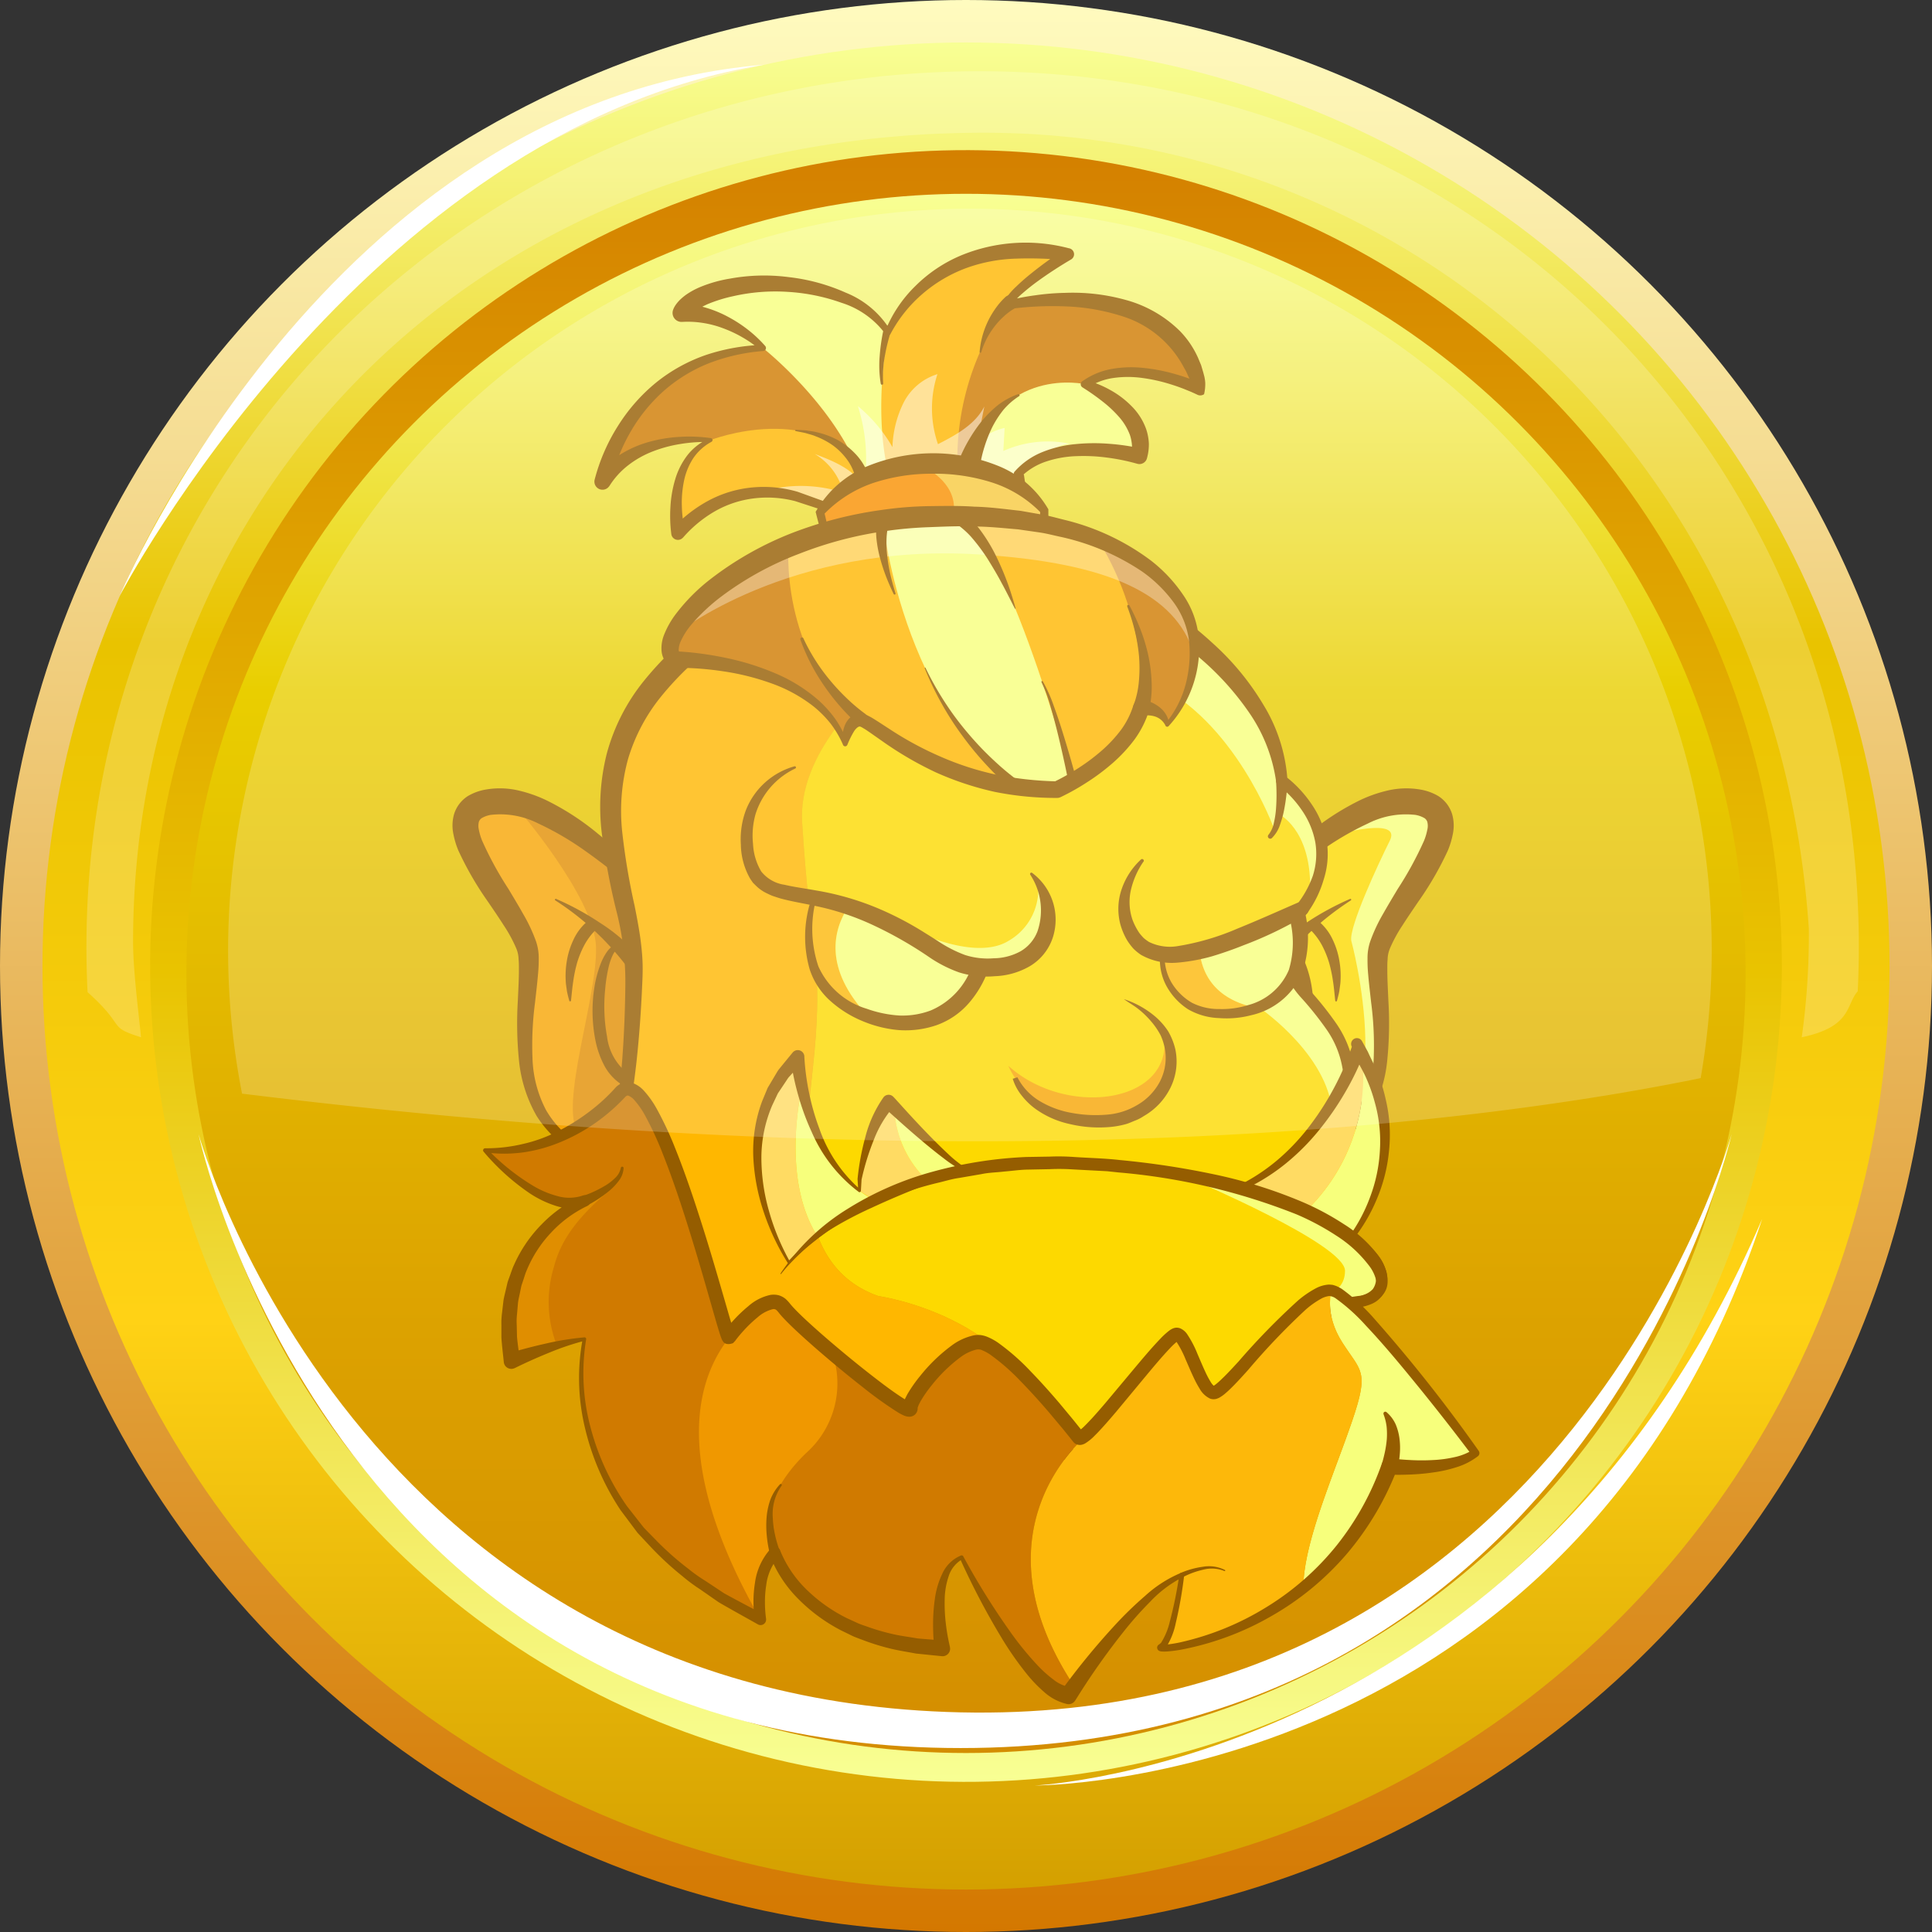 <svg xmlns="http://www.w3.org/2000/svg" xmlns:xlink="http://www.w3.org/1999/xlink" viewBox="0 0 200 200"><rect x="0" y="0" width="200" height="200" fill="#333333" stroke="none"/><defs><style>.cls-1{fill:none;}.cls-2{isolation:isolate;}.cls-3{fill:url(#linear-gradient);}.cls-4{fill:url(#linear-gradient-2);}.cls-5{fill:url(#linear-gradient-3);}.cls-6{fill:url(#linear-gradient-4);}.cls-23,.cls-7,.cls-8{fill:#fff;}.cls-8{opacity:0.2;}.cls-9{mix-blend-mode:hard-light;}.cls-10{fill:#f7a504;}.cls-11,.cls-18{fill:#d07a00;}.cls-11{opacity:0.53;}.cls-12{fill:#955d00;}.cls-13{fill:#fdd900;}.cls-14,.cls-21{fill:#f7ff7c;}.cls-15{fill:#ffb700;}.cls-16{fill:#ffdb63;}.cls-17{clip-path:url(#clip-path);}.cls-19{opacity:0.5;}.cls-19,.cls-23{mix-blend-mode:lighten;}.cls-20{fill:#f99000;}.cls-21{opacity:0.51;}.cls-22{clip-path:url(#clip-path-2);}.cls-23{opacity:0.33;}.cls-24{fill:#fdb80a;}.cls-25{fill:#f09800;}.cls-26{fill:#e08e00;}</style><linearGradient id="linear-gradient" x1="100" x2="100" y2="200" gradientUnits="userSpaceOnUse"><stop offset="0" stop-color="#fffbbf"/><stop offset="1" stop-color="#d47800"/></linearGradient><linearGradient id="linear-gradient-2" x1="100" y1="4.396" x2="100" y2="195.604" gradientUnits="userSpaceOnUse"><stop offset="0" stop-color="#f8ff94"/><stop offset="0.325" stop-color="#e9c300"/><stop offset="0.691" stop-color="#ffd215"/><stop offset="1" stop-color="#d4a000"/></linearGradient><linearGradient id="linear-gradient-3" x1="100" y1="184.455" x2="100" y2="15.545" gradientTransform="translate(181.724 -15.418) rotate(80.301)" gradientUnits="userSpaceOnUse"><stop offset="0" stop-color="#f8ff94"/><stop offset="0.497" stop-color="#e9c300"/><stop offset="1" stop-color="#d48000"/></linearGradient><linearGradient id="linear-gradient-4" x1="100" y1="20.062" x2="100" y2="181.472" gradientUnits="userSpaceOnUse"><stop offset="0" stop-color="#f8ff94"/><stop offset="0.319" stop-color="#e9ce00"/><stop offset="0.702" stop-color="#dda400"/><stop offset="1" stop-color="#d48d00"/></linearGradient><clipPath id="clip-path"><path class="cls-1" d="M124.257,40.316C121.432,27.64,104.19,31.6,104.19,31.6c1.074-2.049,6.361-5.276,6.361-5.276C96.132,23.749,91.926,34.4,91.926,34.4c-2.134-3.787-9.41-5.693-15.047-4.856s-6.286,2.818-6.286,2.818a12.687,12.687,0,0,1,8.373,3.658c-14.086.8-16.572,13.8-16.572,13.8,3.638-5.175,11.16-4.257,11.16-4.257-4.794,2.283-3.349,9.592-3.349,9.592a11.814,11.814,0,0,1,12.854-3.555l3.655,1.261,1.953,1.705c3.3.349,17.329-2.572,17.329-2.572l-.4-2.665s-.077-.091-.219-.233c3.905-4.264,12.569-1.867,12.569-1.867,1.072-4.768-5.594-7.445-5.594-7.445C116.808,36.659,124.257,40.316,124.257,40.316Z"/></clipPath><clipPath id="clip-path-2"><path class="cls-1" d="M69.863,68.282S84.078,68.2,87.5,76.973c0,0,.251-2.536,1.625-2.43s7.906,7.2,20.293,7.2c0,0,7.314-3.3,8.729-8.494,0,0,2.185-.017,2.685,1.761a11.408,11.408,0,0,0,2.768-8.756c-.426-5.666-8.142-13.764-28.211-12.76C77.288,54.405,66.888,66.024,69.863,68.282Z"/></clipPath></defs><g class="cls-2"><g id="text"><circle class="cls-3" cx="100" cy="100" r="100"/><circle class="cls-4" cx="100" cy="100" r="95.604"/><circle class="cls-5" cx="100" cy="100" r="84.456" transform="translate(-15.418 181.724) rotate(-80.301)"/><circle class="cls-6" cx="100" cy="100.767" r="80.705"/><path class="cls-7" d="M20.553,117.4s13.487,63.558,78.893,63.558S179.262,117.4,179.262,117.4s-17.182,61.248-79.816,59.863S20.553,117.4,20.553,117.4Z"/><path class="cls-7" d="M107.125,184.833s55.831.139,75.295-58.654C158.251,182.428,107.125,184.833,107.125,184.833Z"/><path class="cls-8" d="M14.6,107.377c-.285-2.81-.824-7-.824-9.89,0-45.69,34.889-83.747,88.081-83.747,44.2,0,82.1,33.747,85.392,82.373a76.179,76.179,0,0,1-.732,11.264c5.222-1.1,4.545-3.343,5.794-4.758q.111-2.279.114-4.586c0-51.109-39.914-90.656-91.023-90.656S8.948,46.924,8.948,98.033q0,2.352.117,4.674C13.181,106.384,11.005,106.247,14.6,107.377Z"/><path class="cls-7" d="M12.4,61.673S33.967,10.441,79.083,6.7C37.637,13.462,12.4,61.673,12.4,61.673Z"/><g class="cls-9"><path class="cls-10" d="M69.866,95.3S58.286,81.841,50.787,83s3.536,11.657,3.916,15.8-2.359,13.308,2.9,18.442S73.447,117.94,69.866,95.3Z"/><path class="cls-11" d="M53.42,83.5S61.527,92.821,61.7,98s-3.843,16.389-1.836,19.341,7.678-5.388,7.678-5.388l1.079-14.63-2.958-8.4Z"/><path class="cls-12" d="M69.478,95.475a.167.167,0,0,0,.025.06c0,.007-.018-.017-.026-.023l-.065-.063-.133-.126-.267-.251-.541-.5-1.086-.988c-.733-.646-1.458-1.3-2.206-1.923C63.7,90.407,62.168,89.208,60.6,88.1a30.312,30.312,0,0,0-4.873-2.85,8.653,8.653,0,0,0-4.923-.894,2.834,2.834,0,0,0-.918.323.734.734,0,0,0-.312.392,1.683,1.683,0,0,0,0,.831,5.872,5.872,0,0,0,.349,1.156,36.086,36.086,0,0,0,2.71,4.963c.505.844,1.02,1.694,1.516,2.579A16.817,16.817,0,0,1,55.5,97.479a5.334,5.334,0,0,1,.269,1.757A15.064,15.064,0,0,1,55.7,100.8c-.084,1.014-.205,1.991-.312,2.967a33.761,33.761,0,0,0-.265,5.768,12.334,12.334,0,0,0,1.414,5.4,9.818,9.818,0,0,0,1.713,2.173A6.116,6.116,0,0,0,60.6,118.45a5.581,5.581,0,0,0,5.125-1.1,10.559,10.559,0,0,0,3.127-4.661,22.4,22.4,0,0,0,1.206-5.663,37.01,37.01,0,0,0,.066-5.844C70,99.242,69.727,97.255,69.478,95.475Zm.776-.36a59.085,59.085,0,0,1,.648,6.027,45.407,45.407,0,0,1-.088,5.958,23.134,23.134,0,0,1-1.226,5.862,11.618,11.618,0,0,1-3.307,5.076,6.833,6.833,0,0,1-2.79,1.423,6.425,6.425,0,0,1-3.162-.056,7.134,7.134,0,0,1-2.768-1.506,11.229,11.229,0,0,1-2.012-2.381,14.35,14.35,0,0,1-1.835-5.855,38.408,38.408,0,0,1-.11-6.03c.042-.987.1-1.972.112-2.925,0-.469.012-.953-.031-1.384a3.122,3.122,0,0,0-.236-1.136,14.81,14.81,0,0,0-1.3-2.394c-.513-.806-1.065-1.611-1.619-2.427a33.225,33.225,0,0,1-3.078-5.317,8.45,8.45,0,0,1-.507-1.664A4.293,4.293,0,0,1,47,84.3,3.4,3.4,0,0,1,48.447,82.4a5.408,5.408,0,0,1,1.846-.667,8.527,8.527,0,0,1,3.465.118,13.9,13.9,0,0,1,3.036,1.107,26.967,26.967,0,0,1,5.139,3.379,46.056,46.056,0,0,1,4.4,4.1c.681.73,1.357,1.462,2,2.227.32.382.64.763.949,1.155l.457.591.226.3.112.151.056.076.036.046A.907.907,0,0,1,70.254,95.115Z"/><path class="cls-12" d="M57.569,93.054a28.94,28.94,0,0,1,4.537,2.473,18.324,18.324,0,0,1,4.01,3.433,10.354,10.354,0,0,1,1.408,2.362,13.768,13.768,0,0,1,.756,2.592,17.613,17.613,0,0,1,.241,5.325,5.59,5.59,0,0,1-.975,2.717,2.1,2.1,0,0,1-1.588.829A2.9,2.9,0,0,1,64.4,112.3a5.3,5.3,0,0,1-1.915-2.133,9.635,9.635,0,0,1-.869-2.585,15.662,15.662,0,0,1-.1-5.279,11.694,11.694,0,0,1,.678-2.564,5.652,5.652,0,0,1,.64-1.207,2.373,2.373,0,0,1,.5-.532,1.088,1.088,0,0,1,.783-.237.222.222,0,0,1-.014.442l-.017,0c-.272.02-.5.35-.665.686a6.129,6.129,0,0,0-.393,1.123,15.785,15.785,0,0,0-.383,2.425,17.392,17.392,0,0,0,.2,4.892,5.657,5.657,0,0,0,2.23,3.852,1.625,1.625,0,0,0,.843.285.763.763,0,0,0,.585-.343,4.43,4.43,0,0,0,.669-2.058,14.4,14.4,0,0,0-1.146-7.1,12.116,12.116,0,0,0-1.211-2.009,28.774,28.774,0,0,0-7.331-6.75.087.087,0,0,1-.027-.12A.089.089,0,0,1,57.569,93.054Z"/><path class="cls-12" d="M61.468,96.467a6.739,6.739,0,0,0-1.018,1.446,10.1,10.1,0,0,0-.709,1.757,14.969,14.969,0,0,0-.4,1.908c-.1.655-.154,1.321-.231,2.007v0a.091.091,0,0,1-.177.015c-.094-.333-.18-.672-.248-1.015-.039-.344-.109-.691-.122-1.042a9.291,9.291,0,0,1,.125-2.121,8.105,8.105,0,0,1,.645-2.07,5.547,5.547,0,0,1,1.331-1.85.624.624,0,0,1,.862.9Z"/><path class="cls-13" d="M127.464,95.3s11.58-13.454,19.08-12.3-3.537,11.657-3.916,15.8,2.358,13.308-2.9,18.442S123.883,117.94,127.464,95.3Z"/><path class="cls-14" d="M138.43,86.381s6.7-1.879,5.442.647-4.2,8.868-3.991,10.337c0,0,5.382,19.79-4.488,21.788,0,0,5.741,0,7.48-7.338s-1.563-12.1,0-14.274,8.494-11.571,5.616-14.214S138.43,86.381,138.43,86.381Z"/><path class="cls-12" d="M139.841,93.207a28.79,28.79,0,0,0-7.331,6.75,12.11,12.11,0,0,0-1.21,2.009,13.474,13.474,0,0,0-.777,2.274,13.647,13.647,0,0,0-.37,4.827,4.442,4.442,0,0,0,.669,2.058.763.763,0,0,0,.585.343,1.625,1.625,0,0,0,.843-.285,5.657,5.657,0,0,0,2.23-3.852,17.354,17.354,0,0,0,.2-4.892,15.785,15.785,0,0,0-.383-2.425,6.2,6.2,0,0,0-.392-1.123c-.17-.336-.393-.666-.666-.686l-.017,0a.222.222,0,0,1-.014-.442,1.088,1.088,0,0,1,.783.237,2.35,2.35,0,0,1,.5.532,5.608,5.608,0,0,1,.64,1.207,11.639,11.639,0,0,1,.678,2.564,15.636,15.636,0,0,1-.1,5.279,9.635,9.635,0,0,1-.869,2.585,5.3,5.3,0,0,1-1.915,2.133,2.9,2.9,0,0,1-1.556.487,2.1,2.1,0,0,1-1.588-.829,5.611,5.611,0,0,1-.975-2.717,17.613,17.613,0,0,1,.241-5.325,13.768,13.768,0,0,1,.756-2.592,10.427,10.427,0,0,1,1.408-2.362,18.306,18.306,0,0,1,4.011-3.433,28.886,28.886,0,0,1,4.536-2.473.087.087,0,0,1,.114.045A.091.091,0,0,1,139.841,93.207Z"/><path class="cls-12" d="M136.666,95.506A5.547,5.547,0,0,1,138,97.356a8.105,8.105,0,0,1,.645,2.07,9.235,9.235,0,0,1,.125,2.121c-.013.351-.083.7-.122,1.042-.068.343-.154.682-.247,1.015a.091.091,0,0,1-.178-.015v0c-.077-.686-.126-1.352-.231-2.007a14.8,14.8,0,0,0-.4-1.908,10.177,10.177,0,0,0-.708-1.757,6.741,6.741,0,0,0-1.019-1.446l-.057-.058a.624.624,0,0,1,.861-.9Z"/><path class="cls-12" d="M127.076,95.115a.907.907,0,0,1,.085-.13l.036-.046.056-.076.112-.151.226-.3.458-.591c.308-.392.628-.773.948-1.155.639-.765,1.315-1.5,2-2.227a46.056,46.056,0,0,1,4.4-4.1,26.967,26.967,0,0,1,5.139-3.379,13.9,13.9,0,0,1,3.036-1.107,8.527,8.527,0,0,1,3.465-.118,5.408,5.408,0,0,1,1.846.667A3.4,3.4,0,0,1,150.33,84.3a4.317,4.317,0,0,1,.056,2.09,8.518,8.518,0,0,1-.508,1.664,33.225,33.225,0,0,1-3.078,5.317c-.554.816-1.105,1.621-1.619,2.427a14.81,14.81,0,0,0-1.3,2.394,3.122,3.122,0,0,0-.236,1.136c-.043.431-.028.915-.031,1.384.015.953.071,1.938.112,2.925a38.408,38.408,0,0,1-.11,6.03,14.35,14.35,0,0,1-1.835,5.855,11.2,11.2,0,0,1-2.012,2.381A7.134,7.134,0,0,1,137,119.405a6.425,6.425,0,0,1-3.162.056,6.833,6.833,0,0,1-2.79-1.423,11.618,11.618,0,0,1-3.307-5.076,23.089,23.089,0,0,1-1.225-5.862,45.062,45.062,0,0,1-.088-5.958A58.794,58.794,0,0,1,127.076,95.115Zm.776.36c-.249,1.78-.523,3.767-.648,5.711a37.01,37.01,0,0,0,.066,5.844,22.4,22.4,0,0,0,1.206,5.663,10.559,10.559,0,0,0,3.127,4.661,5.582,5.582,0,0,0,5.125,1.1,6.109,6.109,0,0,0,2.349-1.341,9.789,9.789,0,0,0,1.713-2.173,12.349,12.349,0,0,0,1.415-5.4,33.864,33.864,0,0,0-.266-5.768c-.106-.976-.228-1.953-.312-2.967a15.345,15.345,0,0,1-.061-1.567,5.31,5.31,0,0,1,.27-1.757,16.816,16.816,0,0,1,1.341-2.879c.5-.885,1.011-1.735,1.516-2.579a36.086,36.086,0,0,0,2.71-4.963,5.872,5.872,0,0,0,.349-1.156,1.683,1.683,0,0,0,0-.831.734.734,0,0,0-.312-.392,2.825,2.825,0,0,0-.918-.323,8.653,8.653,0,0,0-4.923.894,30.26,30.26,0,0,0-4.872,2.85c-1.567,1.108-3.093,2.307-4.578,3.565-.748.624-1.473,1.277-2.206,1.923l-1.085.988-.542.5-.267.251-.133.126-.065.063c-.008.006-.03.03-.026.023A.151.151,0,0,0,127.852,95.475Z"/><path class="cls-13" d="M138.643,127.263s4.935,2.963,4.348,5.612-3.671,1.386-5.329,2.822-11.822,16.2-11.822,16.2l-16.555-1.466c-2.175-14.058-18.366-16.262-18.366-16.262-10.467-3.692-7.038-18.578-6.472-26.85s-.516-8.293-1.406-22.148,25.475-26.446,25.475-26.446c.728.152,1.406.324,2.023.506,9.253,2.741,21.308,11.448,22.147,21.581,0,0,7.888,5.6,1.982,13.41,0,0-1.163,6.119-.424,7.494s4.642,4.541,5.279,8.545S143.5,122.823,138.643,127.263Z"/><path class="cls-15" d="M109.285,150.432,78.7,147.721l-13.42-13.875-1.416-16.211s1.517-4.43,1.77-16.707c.182-8.465-6.847-19.1,2.275-30.1,10.811-13.036,30.5-14.229,40.6-12.106,0,0-26.365,12.591-25.475,26.446s1.972,13.875,1.406,22.148-4,23.158,6.472,26.85C90.919,134.17,107.11,136.374,109.285,150.432Z"/><path class="cls-14" d="M132.358,84.258s3.3,1.529,3.268,7.561c0,0,2.6-2.8-.489-8.464S132.358,84.258,132.358,84.258Z"/><path class="cls-14" d="M130.488,104.4s7.512,5.156,7.456,11.44l2.45-4.258s-2.023-6.313-6.836-10.029Z"/><path class="cls-14" d="M131.886,85.787s-4.008-11.228-12.672-15.177,3.186-5.57,3.186-5.57S136.682,77.285,131.886,85.787Z"/><path class="cls-12" d="M133.288,80.8a20.493,20.493,0,0,1-.363,3.068,10.164,10.164,0,0,1-.415,1.5,3.411,3.411,0,0,1-.848,1.39.245.245,0,0,1-.349-.343l.01-.012a2.9,2.9,0,0,0,.551-1.234,9.43,9.43,0,0,0,.217-1.426,19.616,19.616,0,0,0,0-2.919v-.013a.6.6,0,0,1,1.195-.086C133.288,80.747,133.289,80.773,133.288,80.8Z"/><path class="cls-14" d="M123.135,121.985s16.116,6.794,16.1,9.571-3.271,2.644-3.271,2.644l4.22.674s3.093-.278,2.856-2.5S136.972,123.822,123.135,121.985Z"/><path class="cls-12" d="M63.282,117.565l.143-.56.106-.469c.067-.316.127-.634.185-.954.112-.641.208-1.288.294-1.936.168-1.3.3-2.605.4-3.914.2-2.62.3-5.253.327-7.888a29.588,29.588,0,0,0-.956-7.652A71.336,71.336,0,0,1,62.3,86.27a22.554,22.554,0,0,1,.522-8.286,20.421,20.421,0,0,1,3.792-7.446,34.016,34.016,0,0,1,13.006-9.874,48.5,48.5,0,0,1,15.776-3.9,51.1,51.1,0,0,1,8.141-.01,33.611,33.611,0,0,1,8.085,1.524,39.615,39.615,0,0,1,13.956,8.344,27.36,27.36,0,0,1,5.2,6.322,17.106,17.106,0,0,1,2.5,7.819h0l-.246-.431a12.356,12.356,0,0,1,2.753,2.93,9.759,9.759,0,0,1,1.547,3.735,8.609,8.609,0,0,1-.305,4.056,11.259,11.259,0,0,1-1.694,3.463l-.2.216a37.431,37.431,0,0,0-.486,3.952,12.842,12.842,0,0,0-.028,2.115,3.182,3.182,0,0,0,.075.457.982.982,0,0,0,.161.333,8.679,8.679,0,0,0,.636.813,34.4,34.4,0,0,1,2.823,3.526,11.014,11.014,0,0,1,1.795,4.3c.528,2.828,1.441,5.746,1.654,8.787a14.148,14.148,0,0,1-.326,4.612,8.253,8.253,0,0,1-2.4,4.067l-.094-.941a15.222,15.222,0,0,1,3.4,2.826,5.484,5.484,0,0,1,1.173,2.051,2.877,2.877,0,0,1,.059,1.319,2.953,2.953,0,0,1-.519,1.206,2.616,2.616,0,0,1-1.061.825,5.135,5.135,0,0,1-1.149.334,15.265,15.265,0,0,0-2,.392,2.334,2.334,0,0,0-.75.393,6.66,6.66,0,0,0-.646.7c-.443.518-.872,1.083-1.3,1.639-3.384,4.5-6.609,9.159-9.828,13.8a.592.592,0,0,1-.538.253L78.654,148.31a.59.59,0,0,1-.372-.178L64.856,134.259a.585.585,0,0,1-.163-.359Zm1.171.142L65.868,133.8l-.164-.359,13.425,13.873-.371-.177,47.138,4.177-.538.253c3.229-4.656,6.446-9.3,9.862-13.847.435-.567.861-1.13,1.336-1.688a7.293,7.293,0,0,1,.8-.849,3.5,3.5,0,0,1,1.114-.593,15.635,15.635,0,0,1,2.158-.434,2.258,2.258,0,0,0,1.484-.708,1.791,1.791,0,0,0,.306-.729,1.7,1.7,0,0,0-.042-.78,4.36,4.36,0,0,0-.932-1.593,14.087,14.087,0,0,0-3.106-2.58l-.012-.008a.589.589,0,0,1-.183-.813.655.655,0,0,1,.1-.12,7.059,7.059,0,0,0,2.051-3.495,13.032,13.032,0,0,0,.291-4.225c-.2-2.9-1.077-5.69-1.642-8.686a9.869,9.869,0,0,0-1.614-3.841,33.487,33.487,0,0,0-2.738-3.413,9.691,9.691,0,0,1-.731-.94,2.165,2.165,0,0,1-.308-.668,4.254,4.254,0,0,1-.109-.639,13.759,13.759,0,0,1,.027-2.329c.125-1.512.344-2.985.612-4.469a.566.566,0,0,1,.1-.24l-.023-.12a10.475,10.475,0,0,0,1.734-3.066,7.422,7.422,0,0,0,.267-3.5,8.6,8.6,0,0,0-1.364-3.278,11.289,11.289,0,0,0-2.458-2.626.634.634,0,0,1-.241-.4l0-.029h0a16.624,16.624,0,0,0-2.746-7.032,29.056,29.056,0,0,0-5.128-5.7,39.507,39.507,0,0,0-13.366-7.5,33.752,33.752,0,0,0-7.518-1.318,50.906,50.906,0,0,0-7.741.043,46,46,0,0,0-14.968,3.594A31.566,31.566,0,0,0,68.5,72.026a18.766,18.766,0,0,0-3.488,6.562,20.369,20.369,0,0,0-.605,7.481A69.66,69.66,0,0,0,65.7,93.791c.257,1.307.516,2.63.671,3.99.078.68.137,1.367.153,2.062s-.009,1.4-.041,2.049c-.114,2.662-.3,5.325-.587,7.981-.151,1.328-.316,2.655-.552,3.977-.116.661-.243,1.321-.388,1.98-.074.329-.151.658-.236.988l-.134.5-.074.249-.041.128-.02.064A.222.222,0,0,0,64.453,117.707Z"/><path class="cls-16" d="M83.023,112.517a24.014,24.014,0,0,1-.474-3.051c-8.831,8.894-.877,21.232-.877,21.232a29.507,29.507,0,0,1,2.964-2.69C80.968,122.246,82.771,113.625,83.023,112.517Z"/><path class="cls-14" d="M83.023,112.517c-.252,1.108-2.055,9.729,1.613,15.491a33.064,33.064,0,0,1,5.867-3.761C85.725,121.754,83.787,116.066,83.023,112.517Z"/><path class="cls-16" d="M92.57,114.661c-.362-.365-.58-.589-.58-.589-2.261,2.652-3.007,8-3.007,8v1.211l1.52.965,5.624-1.909A10.917,10.917,0,0,1,92.57,114.661Z"/><path class="cls-14" d="M92.57,114.661a10.917,10.917,0,0,0,3.557,7.677l3.732-1.267C98.174,120.229,94.085,116.189,92.57,114.661Z"/><path class="cls-14" d="M141,109.229a19.323,19.323,0,0,1-5.908,16.223,29.329,29.329,0,0,1,4.535,3.018A16.955,16.955,0,0,0,141,109.229Z"/><path class="cls-16" d="M141,109.229c-.123-.217-.242-.433-.376-.651,0,0-3.209,9.946-11.661,14.128a41.768,41.768,0,0,1,6.129,2.746A19.323,19.323,0,0,0,141,109.229Z"/><path class="cls-12" d="M92.078,115.149c-.2-.194-.407-.379-.6-.58l1.053-.035a11.47,11.47,0,0,0-2.087,3.5,25.277,25.277,0,0,0-1.253,4.069l0-.029-.07,1.2v0a.142.142,0,0,1-.145.14.146.146,0,0,1-.082-.027,15.406,15.406,0,0,1-4.861-6.191,25.073,25.073,0,0,1-1.379-3.738,26.16,26.16,0,0,1-.818-3.934v-.008l1.217.453-.918,1.015-.463.508c-.149.173-.257.375-.389.561l-.762,1.141-.585,1.24a13.844,13.844,0,0,0-1.118,5.387,20.182,20.182,0,0,0,.791,5.559,23.923,23.923,0,0,0,2.17,5.241l0,0-.208-.02a24.488,24.488,0,0,1,3.95-3.409,39.495,39.495,0,0,1,4.589-2.476c1.569-.743,3.162-1.431,4.768-2.087l1.214-.483,1.23-.422,2.459-.844.009,0-.026.368a13.128,13.128,0,0,1-2.087-1.349c-.655-.494-1.291-1.008-1.919-1.529C94.508,117.326,93.286,116.247,92.078,115.149Zm.984-.976c1.079,1.2,2.177,2.389,3.305,3.542.566.576,1.139,1.143,1.728,1.69a12.882,12.882,0,0,0,1.853,1.488l.016.009a.2.2,0,0,1,.065.274.2.2,0,0,1-.106.084l-.008,0-2.461.827c-.827.267-1.635.548-2.434.883-1.6.644-3.2,1.32-4.764,2.049a39.211,39.211,0,0,0-4.566,2.426,24.213,24.213,0,0,0-3.921,3.343.135.135,0,0,1-.19,0l-.019-.023,0-.006a24.307,24.307,0,0,1-2.477-5.219,20.875,20.875,0,0,1-1.1-5.714,14.831,14.831,0,0,1,.909-5.821l.573-1.384.765-1.287c.134-.211.246-.439.4-.636l.472-.58.952-1.16a.685.685,0,0,1,1.213.385l0,.068v0a25.115,25.115,0,0,0,.5,3.763,24.151,24.151,0,0,0,1.059,3.679,14.84,14.84,0,0,0,4.245,6.3l-.226.112v0l-.07-1.2v-.011l0-.018a25.9,25.9,0,0,1,.8-4.31,12.575,12.575,0,0,1,1.877-4.123.669.669,0,0,1,.935-.142.7.7,0,0,1,.071.06l.048.048C92.7,113.767,92.875,113.974,93.062,114.173Z"/><path class="cls-12" d="M140.388,109.574l-.377-.623,1.286-.155a28.572,28.572,0,0,1-2.08,4.34,30.213,30.213,0,0,1-2.723,3.922,23.6,23.6,0,0,1-3.373,3.375,20.663,20.663,0,0,1-4.019,2.561h0l-.041-.595a42.634,42.634,0,0,1,5.6,2.5,30.376,30.376,0,0,1,5.116,3.379h0l-.34.027a16.886,16.886,0,0,0,2.4-4.4,15.992,15.992,0,0,0,1.013-4.882,14.856,14.856,0,0,0-.534-4.91,16.1,16.1,0,0,0-.811-2.336C141.193,111.021,140.755,110.31,140.388,109.574Zm1.214-.69c.364.808.791,1.584,1.095,2.415a17.358,17.358,0,0,1,.759,2.54,15.9,15.9,0,0,1,.338,5.261,16.866,16.866,0,0,1-1.286,5.075,17.479,17.479,0,0,1-2.7,4.457.239.239,0,0,1-.335.031l0,0h0A29.943,29.943,0,0,0,134.4,125.4a42.014,42.014,0,0,0-5.539-2.39.324.324,0,0,1-.058-.585l.017-.01h0a19.969,19.969,0,0,0,3.762-2.625,22.571,22.571,0,0,0,3.1-3.376,28.932,28.932,0,0,0,2.46-3.877,27.506,27.506,0,0,0,1.8-4.18h0a.6.6,0,0,1,1.051-.581l.235.426Z"/><path class="cls-12" d="M80.794,131.837a22.565,22.565,0,0,1,6.935-6.686,32.961,32.961,0,0,1,8.906-3.88,43.507,43.507,0,0,1,9.6-1.5l2.428-.04a22.038,22.038,0,0,1,2.425.033c1.61.112,3.235.137,4.832.323a85.662,85.662,0,0,1,9.565,1.44,49.489,49.489,0,0,1,9.287,2.878,27.893,27.893,0,0,1,4.34,2.316,13.138,13.138,0,0,1,3.694,3.426,4.466,4.466,0,0,1,.835,2.611,2.092,2.092,0,0,1-.653,1.451,3.5,3.5,0,0,1-.336.236l-.291.15a4.567,4.567,0,0,1-.592.263,6.07,6.07,0,0,1-2.521.355,1.394,1.394,0,0,0-.892.225,2.864,2.864,0,0,0-.642.794l-.015.023a.427.427,0,1,1-.726-.451l0,0a3.656,3.656,0,0,1,.877-1.045,2.369,2.369,0,0,1,1.372-.422,5.139,5.139,0,0,0,2.188-.368,3.833,3.833,0,0,0,.5-.242c.078-.045.169-.089.238-.133l.143-.124a.936.936,0,0,0,.214-.718,4.022,4.022,0,0,0-.844-1.811,12.955,12.955,0,0,0-3.333-3.033,26.538,26.538,0,0,0-4.118-2.2,64.787,64.787,0,0,0-18.417-4.337l-1.186-.126-1.187-.063-2.373-.127a21.579,21.579,0,0,0-2.372-.023l-2.372.047c-.791.019-1.573.138-2.36.2-.783.094-1.58.1-2.351.267l-2.331.4c-.782.111-1.533.357-2.3.528A35.427,35.427,0,0,0,88.18,125.9a28.358,28.358,0,0,0-3.931,2.64,20.288,20.288,0,0,0-3.388,3.336l0,0a.041.041,0,0,1-.056.007A.04.04,0,0,1,80.794,131.837Z"/><path class="cls-10" d="M104.377,110.328a9.883,9.883,0,0,0,9.007,5.751c4.346,0,8.614-3.355,7.178-8.314C120.845,114.334,110.211,115.6,104.377,110.328Z"/><path class="cls-12" d="M105.321,111.521a6.151,6.151,0,0,0,2.372,2.5,9.625,9.625,0,0,0,3.284,1.192,13.492,13.492,0,0,0,3.526.181,7.177,7.177,0,0,0,3.221-1,6.057,6.057,0,0,0,2.315-2.366,5.321,5.321,0,0,0,.585-3.218,5.984,5.984,0,0,0-.473-1.628,7.57,7.57,0,0,0-.986-1.445,9.022,9.022,0,0,0-1.294-1.258c-.475-.382-1.017-.678-1.526-1.049a9.541,9.541,0,0,1,3.293,1.844,7.275,7.275,0,0,1,1.288,1.48,6.768,6.768,0,0,1,.743,1.865,6.124,6.124,0,0,1-.506,3.986,6.859,6.859,0,0,1-2.755,2.928,4.358,4.358,0,0,1-.895.467c-.314.121-.619.272-.941.364a9.135,9.135,0,0,1-1.973.325,12.994,12.994,0,0,1-3.864-.329,9.526,9.526,0,0,1-3.56-1.58,7.1,7.1,0,0,1-1.408-1.368,5.189,5.189,0,0,1-.929-1.74Z"/><g class="cls-17"><rect class="cls-18" x="44.758" y="14.346" width="95.692" height="52.408"/><path class="cls-15" d="M73.554,45.557s11.009-4.317,16.324,3.664-6.3,5.928-6.3,5.928L71.6,59.589l-4.893-2.214.932-4.767,2.271-5.834Z"/><path class="cls-14" d="M112.356,39.778s-8.889-2.091-12.01,8.2,7.07-.046,16.823,1.71,7.363-2.536,7.363-2.536S116.614,38.693,112.356,39.778Z"/><path class="cls-14" d="M78.966,36.017S88.2,43.276,89.892,51.945s5.141-1.691,5.141-1.691A25.44,25.44,0,0,0,91.926,34.4c-4.566-7.931-8.48-11-8.48-11L67.332,26.313l-1.995,4.6,1.611,4.143Z"/><path class="cls-15" d="M91.926,34.4s-1.569,7.743,0,14.429,7.221.344,7.221.344A27.691,27.691,0,0,1,104.19,31.6c3.881-5.665,15.636-3.933,15.636-3.933l-10.539-5.721L93.7,26.562Z"/><g class="cls-19"><path class="cls-7" d="M87.641,53.765a21.716,21.716,0,0,1-3.961-2.022,6.6,6.6,0,0,0-4.251-1.011A14.33,14.33,0,0,1,87.31,51a6.405,6.405,0,0,0-2.966-4c1.943.731,4.032,1.581,5.089,3.368a18.006,18.006,0,0,0-.624-8.327,15.39,15.39,0,0,1,3.577,4.248,11.164,11.164,0,0,1,1.138-4.572,5.867,5.867,0,0,1,3.519-2.985,11.355,11.355,0,0,0,.055,7.249c1.866-.957,3.849-2.03,4.8-3.9l-.751,3.793A5.628,5.628,0,0,1,104,44.3l-.136,2.384a11.255,11.255,0,0,1,6.943-.739,3.161,3.161,0,0,0-2.332,1.145c-1.06,1.3-1,3.391-2.352,4.391a4.731,4.731,0,0,1-2.362.69,57.048,57.048,0,0,1-7.853.49,23.854,23.854,0,0,0-3.413-.006,5.153,5.153,0,0,0-3.082,1.32"/></g></g><path class="cls-12" d="M123.869,39.823a1.165,1.165,0,0,0-.521-.315.186.186,0,0,1-.109-.093l-.15-.307c-.106-.215-.2-.434-.3-.649l-.342-.619a10.88,10.88,0,0,0-6.414-5.148,21.683,21.683,0,0,0-5.781-.976,33.788,33.788,0,0,0-5.971.3l-.083.013a.4.4,0,0,1-.391-.628h0a7.2,7.2,0,0,1,1.39-1.734c.514-.5,1.05-.964,1.6-1.4,1.1-.884,2.236-1.7,3.422-2.475l.218,1.157h0a38.849,38.849,0,0,0-5.3-.173,16.457,16.457,0,0,0-5.125.979,14.835,14.835,0,0,0-4.5,2.656,14.3,14.3,0,0,0-3.3,4.109l-.017.033a.313.313,0,0,1-.42.135.308.308,0,0,1-.131-.129h0a9.01,9.01,0,0,0-4.527-3.212,20.079,20.079,0,0,0-5.588-1.134,19.662,19.662,0,0,0-5.634.45,15.228,15.228,0,0,0-2.634.818,7.808,7.808,0,0,0-1.119.61,3.237,3.237,0,0,0-.437.356,1.912,1.912,0,0,0-.161.176l-.051.073c-.007,0-.034.073,0-.03L70.6,31.4h0a11.99,11.99,0,0,1,4.789,1.409,14.1,14.1,0,0,1,2.044,1.329A13.181,13.181,0,0,1,79.2,35.8l.015.018a.314.314,0,0,1-.231.522h0a19.88,19.88,0,0,0-5.533,1.239,16.049,16.049,0,0,0-4.77,2.917A17.115,17.115,0,0,0,65.2,44.834a18.158,18.158,0,0,0-1.969,5.14l-1.534-.65v0A9.835,9.835,0,0,1,64.2,47.058a11.3,11.3,0,0,1,3.017-1.321,14.806,14.806,0,0,1,3.177-.514,15.909,15.909,0,0,1,3.182.128h.007a.206.206,0,0,1,.057.392h0a5.31,5.31,0,0,0-1.9,1.731,6.838,6.838,0,0,0-.947,2.381,11.117,11.117,0,0,0-.206,2.591,13.8,13.8,0,0,0,.315,2.563l-1.231-.343h0a14.272,14.272,0,0,1,3.732-2.874,11.956,11.956,0,0,1,4.52-1.336,12.484,12.484,0,0,1,4.662.457l4.264,1.538.012,0a.406.406,0,0,1,.13.078h0l1.952,1.7-.236-.1a25.208,25.208,0,0,0,4.27-.291c1.442-.184,2.882-.418,4.321-.657q4.314-.732,8.606-1.618l-.336.482-.4-2.665.1.214-.2-.209-.02-.021a.41.41,0,0,1,.008-.569h0a7.643,7.643,0,0,1,2.877-2.008,12.173,12.173,0,0,1,3.376-.81,19.5,19.5,0,0,1,3.433-.042,22.666,22.666,0,0,1,3.414.5l-1.015.608h0a4.333,4.333,0,0,0-.175-2.022,6.026,6.026,0,0,0-1.107-1.841,12.234,12.234,0,0,0-1.7-1.6,22.813,22.813,0,0,0-1.977-1.4l-.135-.087a.378.378,0,0,1,.049-.661h0a7.477,7.477,0,0,1,3.032-1.246,11.722,11.722,0,0,1,3.231-.1,18.354,18.354,0,0,1,3.14.595q.77.213,1.521.479l.748.28.371.152.186.08.094.041.048.022.024.011A.613.613,0,0,0,123.869,39.823Zm.776.985a.687.687,0,0,1-.681.062l-.02-.01-.039-.02-.083-.039-.168-.079-.342-.153-.7-.286q-.7-.276-1.425-.5a17.337,17.337,0,0,0-2.933-.655,10.721,10.721,0,0,0-2.956-.005,6.567,6.567,0,0,0-2.7,1.005h0l-.086-.747a10.512,10.512,0,0,1,2.451,1.009,9.5,9.5,0,0,1,2.159,1.637,6.369,6.369,0,0,1,1.536,2.418,5.487,5.487,0,0,1,.272,1.479,5.343,5.343,0,0,1-.187,1.477h0a.807.807,0,0,1-.956.623l-.059-.014a21.4,21.4,0,0,0-3.121-.639,18.3,18.3,0,0,0-3.2-.149,11.005,11.005,0,0,0-3.1.551,6.674,6.674,0,0,0-2.62,1.6h0l-.012-.59.241.258a.362.362,0,0,1,.095.2l0,.019.4,2.665a.429.429,0,0,1-.336.482q-4.308.882-8.638,1.624c-1.446.239-2.893.475-4.353.662a25.588,25.588,0,0,1-4.47.293.366.366,0,0,1-.221-.09l-.015-.013-1.953-1.705h0l.142.082-4.26-1.385a11.426,11.426,0,0,0-4.266-.282,10.741,10.741,0,0,0-4.027,1.331,12.921,12.921,0,0,0-3.288,2.707h0l-.074.069a.69.69,0,0,1-1.158-.413,14.908,14.908,0,0,1-.087-2.863,12.178,12.178,0,0,1,.489-2.8,7.635,7.635,0,0,1,1.3-2.545,5.839,5.839,0,0,1,2.258-1.709h0l.064.394a15.387,15.387,0,0,0-3.053.193,13.886,13.886,0,0,0-2.92.786A10.061,10.061,0,0,0,65,48.189,8.282,8.282,0,0,0,63.092,50.3h0l-.063.08a.84.84,0,0,1-1.471-.73A19.551,19.551,0,0,1,63.965,44.1a18.427,18.427,0,0,1,3.958-4.5,17.072,17.072,0,0,1,5.217-2.873A20.636,20.636,0,0,1,78.947,35.7h0l-.215.539a12.543,12.543,0,0,0-1.844-1.3,12.99,12.99,0,0,0-2.031-.957,10.382,10.382,0,0,0-2.126-.557,9.958,9.958,0,0,0-2.142-.1h0l-.074,0a.932.932,0,0,1-.891-.971.95.95,0,0,1,.057-.283,1.939,1.939,0,0,1,.17-.36c.052-.088.1-.156.155-.234a4.033,4.033,0,0,1,.326-.38,5.319,5.319,0,0,1,.7-.593,7.887,7.887,0,0,1,1.475-.8,13.84,13.84,0,0,1,3.032-.857,19.7,19.7,0,0,1,6.143-.156A19.952,19.952,0,0,1,87.56,30.3a9.562,9.562,0,0,1,4.64,3.946h0l-.568.039A13.565,13.565,0,0,1,94.768,29.6a14.827,14.827,0,0,1,4.725-3.161,17.542,17.542,0,0,1,11.168-.736h0l.01,0a.627.627,0,0,1,.507.727.635.635,0,0,1-.3.429c-1.17.688-2.333,1.44-3.435,2.239-.553.4-1.086.822-1.591,1.265a6.413,6.413,0,0,0-1.285,1.433h0l-.475-.616a23.79,23.79,0,0,1,3.062-.609,24.84,24.84,0,0,1,3.112-.254,20.35,20.35,0,0,1,6.277.735,12.674,12.674,0,0,1,5.629,3.246,9.54,9.54,0,0,1,1.851,2.747l.317.76.231.784.108.412a3.965,3.965,0,0,1,.088.645A4.484,4.484,0,0,1,124.645,40.808Z"/><path class="cls-12" d="M88.485,49.185a5.151,5.151,0,0,0-.844-1.67,6.705,6.705,0,0,0-1.412-1.4,7.983,7.983,0,0,0-1.81-.957c-.319-.139-.662-.209-1-.317-.34-.081-.687-.141-1.034-.212l-.007,0a.069.069,0,0,1,.018-.137c.356.023.716.034,1.074.067.354.062.719.087,1.07.183a8.562,8.562,0,0,1,2.072.752,7.6,7.6,0,0,1,1.807,1.353A6.213,6.213,0,0,1,89.756,48.8a.667.667,0,0,1-1.229.519.61.61,0,0,1-.031-.091Z"/><path class="cls-12" d="M99.247,47.7a15.123,15.123,0,0,1,1.065-2.185,15.552,15.552,0,0,1,1.347-1.955,11.443,11.443,0,0,1,1.689-1.656A7.705,7.705,0,0,1,105.4,40.8a.119.119,0,0,1,.1.212l-.005,0a7.167,7.167,0,0,0-1.632,1.43,10.391,10.391,0,0,0-1.155,1.8,14.063,14.063,0,0,0-.788,1.987,13.243,13.243,0,0,0-.473,2.025,1.142,1.142,0,1,1-2.264-.3A1.186,1.186,0,0,1,99.247,47.7Z"/><path class="cls-12" d="M104.961,31.971a6.132,6.132,0,0,0-1.08.816,7.839,7.839,0,0,0-.964,1.059,8.324,8.324,0,0,0-1.341,2.614.085.085,0,0,1-.106.058.086.086,0,0,1-.061-.089,9.013,9.013,0,0,1,1.582-4.406,7.4,7.4,0,0,1,1.093-1.278.759.759,0,1,1,1.026,1.119.752.752,0,0,1-.139.1Z"/><path class="cls-12" d="M92.233,34.294a19.142,19.142,0,0,0-.65,2.659,11.25,11.25,0,0,0-.157,2.735.128.128,0,0,1-.114.14.131.131,0,0,1-.138-.105,11.622,11.622,0,0,1-.112-2.831,19.72,19.72,0,0,1,.409-2.817.4.4,0,1,1,.776.172c0,.012-.006.024-.01.036Z"/><path class="cls-20" d="M85.515,55.543l-.622-2.487s3.041-5.078,11.675-5.078S108.1,52.849,108.1,52.849v2.694S88.727,56.372,85.515,55.543Z"/><path class="cls-21" d="M95.716,48.369s3.192,1.508,3.032,4.372l9.338,1.237.018-1.129-6.194-4.48-5.342-.391Z"/><path class="cls-12" d="M85.211,55.844c-.259-.88-.509-1.784-.733-2.684l-.044-.177.092-.147h0A10.945,10.945,0,0,1,89.7,48.3a17.984,17.984,0,0,1,13.508-.121,10.538,10.538,0,0,1,5.259,4.444l0,0,.06.1v3.228l-.41.016q-5.657.228-11.313.332c-1.886.03-3.774.049-5.665.026q-1.418-.011-2.84-.074c-.476-.025-.949-.04-1.43-.092-.251-.028-.452-.033-.745-.078A6.331,6.331,0,0,1,85.211,55.844Zm.607-.6a1.788,1.788,0,0,1,.475,0c.172.026.443.044.66.066.456.05.925.065,1.391.09q1.4.063,2.81.072c1.878.023,3.76,0,5.641-.026,3.764-.062,7.53-.179,11.291-.331l-.41.428V52.849l.061.218,0,0a12.264,12.264,0,0,0-5.175-3.16,19.425,19.425,0,0,0-6.1-.866A19.059,19.059,0,0,0,90.388,50a12.834,12.834,0,0,0-5.128,3.274h0l.048-.324C85.5,53.71,85.663,54.464,85.818,55.241Z"/><g class="cls-22"><rect class="cls-18" x="61.055" y="50.919" width="70.648" height="34.373"/><path class="cls-15" d="M81.637,56.129s-1.095,11.609,7.488,18.414,17.016,13.17,17.016,13.17,11.283-6.163,12.006-14.459-3.572-19.275-10.255-23.412S81.637,56.129,81.637,56.129Z"/><path class="cls-14" d="M91.417,53.973s2.076,21.5,17.011,29.471,3-1.1,3-1.1-6.769-25.73-12-28.651S91.417,53.973,91.417,53.973Z"/></g><path class="cls-23" d="M69.909,65.676s11.728-9.547,31.5-8.274c13.5.868,20.226,4.142,22.164,10.179,0,0,1.366-11.7-19.946-13.7C79.642,51.632,69.909,65.676,69.909,65.676Z"/><path class="cls-12" d="M70.133,67.471a.615.615,0,0,0-.224-.043l.041,0,.088,0,.17.008.336.02.667.053c.442.042.883.088,1.322.148q1.319.174,2.617.448a26.833,26.833,0,0,1,5.07,1.58A16.447,16.447,0,0,1,84.743,72.5a12.164,12.164,0,0,1,1.777,2,11.334,11.334,0,0,1,1.222,2.372v0l-.5.07a3.771,3.771,0,0,1,.163-1.721,2.3,2.3,0,0,1,.526-.869,1.592,1.592,0,0,1,1.144-.482,2.043,2.043,0,0,1,.647.147l.406.211c.264.144.472.288.711.433l1.315.855a34.542,34.542,0,0,0,5.407,2.895,29.961,29.961,0,0,0,5.8,1.829,36,36,0,0,0,6.054.646h0l-.352.075a22.66,22.66,0,0,0,2.607-1.473,20.484,20.484,0,0,0,2.4-1.805,14.137,14.137,0,0,0,1.995-2.151,8.641,8.641,0,0,0,1.257-2.507v0l.118-.253a.666.666,0,0,1,.7-.377,4.048,4.048,0,0,1,1.029.3,3.965,3.965,0,0,1,.888.531,2.782,2.782,0,0,1,.672.784,2.513,2.513,0,0,1,.3.932l0,.008-.344-.093a10.592,10.592,0,0,0,2.059-4.039,12.54,12.54,0,0,0,.34-4.509,8.547,8.547,0,0,0-1.654-4.037,14.131,14.131,0,0,0-3.2-3.109,24.556,24.556,0,0,0-8.313-3.561c-.75-.155-1.486-.357-2.244-.474L105.4,54.8c-1.533-.127-3.059-.3-4.6-.293-1.539-.068-3.084.008-4.626.067a40.948,40.948,0,0,0-4.574.412,39.208,39.208,0,0,0-8.833,2.328A32.664,32.664,0,0,0,74.8,61.656a19.534,19.534,0,0,0-3.252,3.032,7.408,7.408,0,0,0-1.1,1.746,2.258,2.258,0,0,0-.188.779.261.261,0,0,0,.007.135c.013.032,0,.088.022.1.01.008.035.083.012.051A.141.141,0,0,0,70.133,67.471Zm-.541,1.623a2.342,2.342,0,0,1-.585-.446,2.225,2.225,0,0,1-.528-1.344,3.779,3.779,0,0,1,.237-1.518A9.135,9.135,0,0,1,70.009,63.5,19.418,19.418,0,0,1,73.5,59.988,34.13,34.13,0,0,1,81.931,55.2a41.429,41.429,0,0,1,9.35-2.412,37.849,37.849,0,0,1,4.8-.392c1.595-.02,3.189-.056,4.787.055,1.6.034,3.19.255,4.78.43l2.373.416c.79.144,1.566.376,2.348.561a24.52,24.52,0,0,1,8.738,4.141,15.448,15.448,0,0,1,3.366,3.576,9.3,9.3,0,0,1,1.638,4.673,11.979,11.979,0,0,1-3.137,8.921.2.2,0,0,1-.333-.066l-.011-.027,0-.006a1.9,1.9,0,0,0-.479-.586,1.877,1.877,0,0,0-.627-.325,2.711,2.711,0,0,0-.7-.107,2.385,2.385,0,0,0-.668.063l.818-.631v0a10.308,10.308,0,0,1-1.522,3.061,15.8,15.8,0,0,1-2.248,2.429,22.062,22.062,0,0,1-2.595,1.956,24.3,24.3,0,0,1-2.836,1.6l-.008,0a.777.777,0,0,1-.344.072h0A32.173,32.173,0,0,1,103,81.98a31.432,31.432,0,0,1-6.122-2.024,36.14,36.14,0,0,1-5.535-3.224l-1.285-.9c-.2-.134-.422-.294-.615-.406l-.282-.165c-.043.007-.063-.041-.108-.043-.1-.021-.154,0-.276.078a1.551,1.551,0,0,0-.367.408A9.346,9.346,0,0,0,87.76,77l-.047.112a.241.241,0,0,1-.457-.043v0A10.686,10.686,0,0,0,85.979,74.9a11.415,11.415,0,0,0-1.767-1.776,15.466,15.466,0,0,0-4.406-2.4A25.543,25.543,0,0,0,74.9,69.5c-.836-.128-1.679-.223-2.522-.285-.421-.033-.844-.052-1.264-.069l-.63-.013h-.467l-.075,0H69.9A1.123,1.123,0,0,1,69.592,69.094Z"/><path class="cls-12" d="M88.726,74.9a19.35,19.35,0,0,1-1.878-1.917,22.4,22.4,0,0,1-1.607-2.1,20.229,20.229,0,0,1-2.383-4.666.171.171,0,0,1,.314-.134l0,.008a19.709,19.709,0,0,0,2.726,4.3,21.654,21.654,0,0,0,1.723,1.858,18.259,18.259,0,0,0,1.9,1.612l.02.014a.656.656,0,0,1-.77,1.063C88.758,74.923,88.741,74.91,88.726,74.9Z"/><path class="cls-12" d="M117.359,72.966a9.173,9.173,0,0,0,.534-2.4,14.971,14.971,0,0,0,.02-2.6,17.777,17.777,0,0,0-.427-2.614,21.86,21.86,0,0,0-.792-2.561.127.127,0,0,1,.07-.165.132.132,0,0,1,.159.059,22.509,22.509,0,0,1,1.145,2.487,18.735,18.735,0,0,1,.8,2.651,16.148,16.148,0,0,1,.346,2.79,10.4,10.4,0,0,1-.279,2.933.842.842,0,1,1-1.632-.418.935.935,0,0,1,.034-.106Z"/><path class="cls-12" d="M105.38,82.223a27.1,27.1,0,0,1-3.052-2.808A32.588,32.588,0,0,1,99.7,76.27a30.89,30.89,0,0,1-2.219-3.431,31.348,31.348,0,0,1-1.757-3.671.046.046,0,0,1,.024-.06.049.049,0,0,1,.06.024,31.126,31.126,0,0,0,1.979,3.522,30.23,30.23,0,0,0,2.4,3.229,31.626,31.626,0,0,0,2.768,2.9,26.232,26.232,0,0,0,3.082,2.489l.022.015a.578.578,0,1,1-.647.957Z"/><path class="cls-12" d="M110.616,80.99c-.351-1.757-.74-3.516-1.168-5.26-.218-.872-.447-1.74-.7-2.6a15.512,15.512,0,0,0-.932-2.509l0,0a.082.082,0,0,1,.036-.11.081.081,0,0,1,.107.031,15.675,15.675,0,0,1,1.111,2.486c.31.85.6,1.707.87,2.569q.813,2.586,1.512,5.207a.428.428,0,0,1-.827.221Z"/><path class="cls-12" d="M92.032,54.183a3.591,3.591,0,0,0-.184.776,8.194,8.194,0,0,0-.077.9,11.905,11.905,0,0,0,.094,1.851,18.407,18.407,0,0,0,.328,1.861c.145.618.318,1.23.507,1.841a.1.1,0,0,1-.191.076c-.276-.581-.538-1.171-.774-1.776a18.767,18.767,0,0,1-.609-1.858,12.689,12.689,0,0,1-.381-1.952,9.274,9.274,0,0,1-.057-1.021,4.622,4.622,0,0,1,.113-1.115.653.653,0,0,1,1.272.3.592.592,0,0,1-.034.1Z"/><path class="cls-12" d="M98.748,52.741a1.907,1.907,0,0,1,.55.179,3.129,3.129,0,0,1,.394.219,4.951,4.951,0,0,1,.667.507,8.667,8.667,0,0,1,1.072,1.165,17.193,17.193,0,0,1,1.6,2.586,28.535,28.535,0,0,1,1.193,2.741c.35.93.638,1.878.908,2.828a.039.039,0,0,1-.027.048.039.039,0,0,1-.046-.02c-.454-.878-.887-1.76-1.358-2.618-.453-.867-.958-1.7-1.465-2.523a19.661,19.661,0,0,0-1.712-2.285,8.614,8.614,0,0,0-.991-.938,3.677,3.677,0,0,0-.522-.361,1.8,1.8,0,0,0-.256-.128c-.064-.034-.2-.061-.147-.053a.677.677,0,1,1,.139-1.347Z"/><path class="cls-14" d="M152.73,150.421c-2.659,2.013-8.889,1.386-8.889,1.386a28.817,28.817,0,0,1-8.566,12.247l-.334-.415c.3-4.642,3.247-11.286,5.027-16.525s.94-5.086-1-8.12-1.112-5.4-1.112-5.4C140.878,134.2,152.73,150.421,152.73,150.421Z"/><path class="cls-24" d="M112.2,148.894l-.121-.172c1.881-1.223,8.758-10.689,9.749-10.6,1.112.1,2.427,5.754,3.732,6.058s9.273-11.195,12.3-10.589c0,0-.839,2.357,1.112,5.4s2.792,2.882,1,8.12-4.723,11.883-5.027,16.525l.334.415c-7.494,6.3-15.938,6.887-15.068,6.452,1.254-.627,2.123-7.453,2.123-7.453-3.853,1.527-9.172,8.747-11.053,11.448l-.212-.152C100.85,158.674,111.732,149.3,112.2,148.894Z"/><path class="cls-18" d="M111.651,148.813c.071.092.212.061.425-.091l.121.172c-.465.405-11.347,9.78-1.132,25.455l.212.152c-.445.637-.7,1.021-.7,1.021-4.389-.627-11.043-14.31-11.043-14.31-3.51,1.507-2,9.415-2,9.415-14.552-.748-17.313-9.91-17.313-9.91-2.266,2.255-1.507,6.9-1.507,6.9-22.593-11.044-18.214-29-18.214-29a42.861,42.861,0,0,0-7.524,2.246c-2.053-12.349,7.008-16.313,7.524-16.525-4.348,1.517-10.244-5.259-10.244-5.259,8.343.688,14.006-6.048,14.006-6.048,3.884-3.58,10.892,25.91,11.2,25.4s4.137-5.238,5.644-3.125S94.307,147,94.206,145.79s4.44-6.857,7.059-6.857S110.943,147.9,111.651,148.813Z"/><path class="cls-25" d="M80.129,134.768s-16.5,6.474-1.419,32.848c0,0-.812-4.858,1.506-6.9,0,0-2.857-4.379,3.217-10.283a9.634,9.634,0,0,0,2.842-10.008"/><path class="cls-26" d="M57.705,139.421a12.381,12.381,0,0,1-.347-8.319c.8-3.142,2.969-5.47,5.408-7.607a23.531,23.531,0,0,0-6.119,3.235c-3.023,1.99-3.88,11.563-3.673,14.12"/><path class="cls-12" d="M79.707,160.889A12.061,12.061,0,0,1,79.38,159a10.418,10.418,0,0,1-.024-1.894,7.235,7.235,0,0,1,.391-1.855,4.846,4.846,0,0,1,1-1.6.11.11,0,0,1,.167.142l0,0A5.054,5.054,0,0,0,80,157.126a9.721,9.721,0,0,0,.228,1.746,11.136,11.136,0,0,0,.493,1.669l0,.012a.539.539,0,1,1-1,.4C79.72,160.93,79.713,160.908,79.707,160.889Z"/><path class="cls-12" d="M122.224,162.83a8.824,8.824,0,0,1,2.275-.636,3.671,3.671,0,0,1,2.308.333.06.06,0,0,1,.022.081.063.063,0,0,1-.08.023,3.462,3.462,0,0,0-2.2-.134,8.425,8.425,0,0,0-2.105.775l-.012.006a.248.248,0,0,1-.228-.44Z"/><path class="cls-12" d="M60.31,123.819a12,12,0,0,0,2.348-1.088,5.352,5.352,0,0,0,1.01-.78,1.968,1.968,0,0,0,.6-1.051.143.143,0,0,1,.16-.125.147.147,0,0,1,.125.142,2.332,2.332,0,0,1-.517,1.346,5.855,5.855,0,0,1-.978,1.022,12.793,12.793,0,0,1-2.339,1.539.546.546,0,0,1-.5-.969.651.651,0,0,1,.072-.031Z"/><path class="cls-12" d="M143.051,151.551c.111-.371.225-.827.315-1.248a11.244,11.244,0,0,0,.194-1.3,7.7,7.7,0,0,0-.016-1.3,5.449,5.449,0,0,0-.318-1.293l0-.014a.191.191,0,0,1,.3-.214,3.613,3.613,0,0,1,.947,1.252,5.691,5.691,0,0,1,.405,1.523,7.465,7.465,0,0,1,.03,1.552,7.064,7.064,0,0,1-.28,1.545.825.825,0,0,1-1.58-.478Z"/><path class="cls-12" d="M64.77,113.508a19.613,19.613,0,0,1-3.051,2.679,18.657,18.657,0,0,1-3.552,1.98,15.922,15.922,0,0,1-3.9,1.113,14.61,14.61,0,0,1-4.028.015l.184-.366h0a22.844,22.844,0,0,0,4.619,3.734,9.754,9.754,0,0,0,2.642,1.148,4.4,4.4,0,0,0,2.638-.046.588.588,0,0,1,.467,1.079l-.052.025h0a12.409,12.409,0,0,0-3.7,2.744,12.755,12.755,0,0,0-2.511,3.887c-.159.353-.253.733-.384,1.1-.058.185-.127.366-.179.553l-.117.571c-.072.381-.174.756-.222,1.142l-.1,1.165a6.618,6.618,0,0,0-.03,1.17l.025,1.174c.069.782.194,1.562.285,2.342l-1.123-.631,0,0c1.291-.389,2.567-.719,3.866-1.011a29.041,29.041,0,0,1,3.933-.63h.023a.166.166,0,0,1,.178.152.176.176,0,0,1-.006.061l0,0a21.648,21.648,0,0,0,.438,9.031,25.576,25.576,0,0,0,3.779,8.211l1.4,1.788.349.446.395.409.794.812a30.639,30.639,0,0,0,3.389,3.016,17.159,17.159,0,0,0,1.853,1.313l1.894,1.257c1.328.734,2.678,1.431,4.013,2.148l-.841.624,0-.016A13.453,13.453,0,0,1,78,165.786a12.017,12.017,0,0,1,.15-1.905A6.57,6.57,0,0,1,79.8,160.3a.584.584,0,0,1,.97.213l.011.034,0,.007a11.906,11.906,0,0,0,2.788,4.071,16.268,16.268,0,0,0,4.118,2.893l1.153.531c.39.163.8.287,1.2.434a22.561,22.561,0,0,0,2.452.693c.831.187,1.684.288,2.523.438l2.561.208-.836.959,0-.015a22.432,22.432,0,0,1-.148-2.648,18.5,18.5,0,0,1,.19-2.635,8.655,8.655,0,0,1,.761-2.566,3.653,3.653,0,0,1,1.922-1.886l.021-.008a.192.192,0,0,1,.243.106l.006.014a76.056,76.056,0,0,0,4.845,7.779,32.735,32.735,0,0,0,2.854,3.5,12.953,12.953,0,0,0,1.617,1.447,3.819,3.819,0,0,0,1.662.777l-.865.39.008-.013a75.076,75.076,0,0,1,5.537-6.762,37.713,37.713,0,0,1,3.142-3.05,12.819,12.819,0,0,1,3.714-2.385l.013-.005a.238.238,0,0,1,.307.139.231.231,0,0,1,.012.124l0,.016a43.207,43.207,0,0,1-.87,4.935,7.435,7.435,0,0,1-.957,2.431,1.294,1.294,0,0,1-.309.289c-.022.018-.077.055-.073.056a.045.045,0,0,0,.019-.014.325.325,0,0,0,.076-.094.344.344,0,0,0,.031-.177.326.326,0,0,0-.126-.226.19.19,0,0,0-.037-.026c-.039-.017-.048-.016-.037-.016l.03,0a3.567,3.567,0,0,0,.555-.028c.395-.045.8-.113,1.194-.194a28.948,28.948,0,0,0,9.031-3.67,28.235,28.235,0,0,0,7.278-6.405,28.932,28.932,0,0,0,4.664-8.452.83.83,0,0,1,.841-.55l.038,0h.006c.705.1,1.463.158,2.2.192a21.052,21.052,0,0,0,2.219-.008,12.563,12.563,0,0,0,2.169-.288,6.041,6.041,0,0,0,1.957-.772l-.087.587,0-.006q-2.611-3.468-5.35-6.85c-1.828-2.244-3.664-4.488-5.637-6.578a19.363,19.363,0,0,0-3.112-2.811,1.305,1.305,0,0,0-.686-.261,2.239,2.239,0,0,0-.785.245,9.043,9.043,0,0,0-1.659,1.165,71.689,71.689,0,0,0-5.952,6.235c-.488.543-.978,1.085-1.5,1.618-.266.266-.527.531-.834.79a3.806,3.806,0,0,1-.519.388l-.158.095c-.076.034-.154.065-.233.094a1.092,1.092,0,0,1-.7-.01,2.425,2.425,0,0,1-1.088-1.039,10.1,10.1,0,0,1-.558-1.026c-.326-.679-.606-1.354-.895-2.012a10.352,10.352,0,0,0-.921-1.779c-.071-.109-.178-.169-.109-.133,0,.046.322.007.277,0,0,0-.058.035-.106.069a7.063,7.063,0,0,0-.714.665c-.967,1.015-1.892,2.141-2.817,3.251l-2.785,3.357c-.473.557-.95,1.113-1.449,1.661-.25.274-.5.546-.778.816a5.047,5.047,0,0,1-1,.814,1.367,1.367,0,0,1-.261.109.92.92,0,0,1-.558,0,.838.838,0,0,1-.372-.24l-.075-.09-.083-.106-.335-.422-.68-.839-1.389-1.656c-.938-1.091-1.9-2.161-2.9-3.182a21.85,21.85,0,0,0-3.152-2.764,4.417,4.417,0,0,0-.816-.448.97.97,0,0,0-.664-.074,4.586,4.586,0,0,0-1.636.8,15.826,15.826,0,0,0-2.956,2.888,13.167,13.167,0,0,0-1.167,1.68c-.064.136-.149.284-.2.409l-.064.175c-.03.072.006.031-.015.049,0,.015-.009-.028-.009.034a.847.847,0,0,1-.158.55.771.771,0,0,1-.271.244.852.852,0,0,1-.272.1.979.979,0,0,1-.3.006,1.646,1.646,0,0,1-.478-.143,5.834,5.834,0,0,1-.564-.3,39.792,39.792,0,0,1-3.618-2.594q-1.728-1.353-3.4-2.767c-1.116-.942-2.218-1.9-3.3-2.9-.539-.5-1.072-1.008-1.594-1.569-.13-.141-.26-.288-.391-.452a2.845,2.845,0,0,0-.261-.3.437.437,0,0,0-.421-.093,3.768,3.768,0,0,0-1.541.837,13.389,13.389,0,0,0-1.484,1.421c-.233.256-.459.524-.665.787-.045.06-.112.142-.134.179l-.024.035c-.1.108.209-.219-.231.247-.861.326-1.07-.248-1.036-.172a1.015,1.015,0,0,1-.116-.195l-.043-.1c-.088-.22-.14-.389-.2-.572-.224-.712-.422-1.408-.624-2.108-.8-2.794-1.595-5.578-2.455-8.341s-1.767-5.509-2.829-8.176a33.7,33.7,0,0,0-1.787-3.866,8.67,8.67,0,0,0-1.139-1.641,1.638,1.638,0,0,0-.589-.436.244.244,0,0,0-.143-.013A.657.657,0,0,0,64.77,113.508Zm-1.009-.964a1.834,1.834,0,0,1,.789-.464,1.647,1.647,0,0,1,.929.029,2.912,2.912,0,0,1,1.178.8,9.9,9.9,0,0,1,1.353,1.918,35.076,35.076,0,0,1,1.881,4.028c1.095,2.726,2.016,5.5,2.893,8.274s1.684,5.577,2.491,8.364c.2.694.4,1.394.618,2.066.052.162.111.339.159.457l.011.027s.01.006-.049-.076c.046.09-.143-.455-.984-.145-.423.452-.1.1-.19.193l.053-.078c.076-.115.126-.172.189-.258.241-.309.483-.6.737-.878a14.786,14.786,0,0,1,1.655-1.592,5.028,5.028,0,0,1,2.272-1.159,2.182,2.182,0,0,1,.824.025,2.015,2.015,0,0,1,.779.409,4.209,4.209,0,0,1,.463.509c.1.119.207.244.324.369.468.5.99,1,1.514,1.481,1.055.97,2.148,1.914,3.253,2.841s2.227,1.837,3.364,2.721,2.3,1.768,3.455,2.483a4.285,4.285,0,0,0,.4.214c.046.025.124.04.038.024a.568.568,0,0,0-.163.009.751.751,0,0,0-.21.076.8.8,0,0,0-.221.2.646.646,0,0,0-.127.421c0,.017,0-.07.008-.1a1.982,1.982,0,0,1,.076-.485l.122-.336c.087-.211.185-.379.279-.569a14.562,14.562,0,0,1,1.319-1.89,17.274,17.274,0,0,1,3.273-3.164,5.929,5.929,0,0,1,2.264-1.048,2.544,2.544,0,0,1,.759-.031,2.781,2.781,0,0,1,.7.195,5.8,5.8,0,0,1,1.09.6,23.183,23.183,0,0,1,3.381,2.976c1.028,1.058,2,2.152,2.953,3.266l1.4,1.686.688.856.34.431.085.109s.059.077.011.015a.61.61,0,0,0-.258-.169.494.494,0,0,0-.292-.013c-.032.01-.022.009-.011,0a4.256,4.256,0,0,0,.673-.567c.244-.24.487-.5.728-.757.48-.523.951-1.067,1.419-1.616l2.79-3.335c.939-1.116,1.861-2.235,2.9-3.319a8,8,0,0,1,.886-.809,1.951,1.951,0,0,1,.356-.217,1.088,1.088,0,0,1,.381-.1,1.081,1.081,0,0,1,.42.07,1.7,1.7,0,0,1,.7.578,11.025,11.025,0,0,1,1.086,2.075c.292.673.567,1.34.867,1.971a8.817,8.817,0,0,0,.477.889,1.718,1.718,0,0,0,.408.494.692.692,0,0,1-.083-.018c-.063-.005-.118.025-.09.008a.023.023,0,0,1,.02-.006l.074-.046a2.735,2.735,0,0,0,.353-.262c.251-.206.5-.456.753-.7.5-.5.988-1.029,1.477-1.561a72.366,72.366,0,0,1,6.136-6.292,10.225,10.225,0,0,1,1.915-1.306,3.348,3.348,0,0,1,1.291-.357c.133.006.267.017.4.032.122.033.242.074.361.115a4.048,4.048,0,0,1,.577.3,20.1,20.1,0,0,1,3.317,3.036,156.671,156.671,0,0,1,10.841,13.708l0,.006a.4.4,0,0,1-.062.568h0l-.025.02a6.942,6.942,0,0,1-2.181,1.115,13.642,13.642,0,0,1-2.323.533,22.4,22.4,0,0,1-2.347.227c-.788.035-1.556.048-2.37.011h-.009l.878-.546a30.492,30.492,0,0,1-5.186,8.74,29.443,29.443,0,0,1-7.8,6.443,29.828,29.828,0,0,1-9.438,3.5c-.417.071-.837.13-1.267.165a4.312,4.312,0,0,1-.688.009.853.853,0,0,1-.123-.02.445.445,0,0,1-.111-.039.578.578,0,0,1-.073-.042.4.4,0,0,1-.146-.258.327.327,0,0,1,.042-.21.435.435,0,0,1,.1-.124l.085-.055c.048-.028.031-.027.05-.041.04-.052.093-.044.142-.133a7.107,7.107,0,0,0,.889-2.158,42.748,42.748,0,0,0,.982-4.839v-.015l.332.258a12.234,12.234,0,0,0-3.347,2.529A36.466,36.466,0,0,0,116.244,169a73.941,73.941,0,0,0-4.913,7l-.008.011-.054.074a.8.8,0,0,1-.811.315,5.373,5.373,0,0,1-2.406-1.276,14.34,14.34,0,0,1-1.691-1.75,33.9,33.9,0,0,1-2.693-3.849,76.941,76.941,0,0,1-4.3-8.205l-.007-.013.264.1a3.1,3.1,0,0,0-1.431,1.8,7.806,7.806,0,0,0-.4,2.379,17.389,17.389,0,0,0,.115,2.464,21.156,21.156,0,0,0,.425,2.421l0,.012.009.059a.778.778,0,0,1-.64.9.793.793,0,0,1-.206.006l-2.685-.274c-.886-.174-1.78-.3-2.657-.518a24.154,24.154,0,0,1-2.6-.793c-.423-.165-.854-.308-1.269-.492l-1.229-.6a17.649,17.649,0,0,1-4.4-3.231,13,13,0,0,1-3-4.634l0-.013.982.247a5.42,5.42,0,0,0-1.317,2.94,10.892,10.892,0,0,0-.135,1.719,12.45,12.45,0,0,0,.109,1.72l0,.011.007.051a.572.572,0,0,1-.848.573c-1.354-.765-2.718-1.509-4.059-2.292l-1.915-1.333a17.839,17.839,0,0,1-1.87-1.391,31.487,31.487,0,0,1-3.413-3.179l-.8-.853-.4-.429-.351-.468-1.4-1.871a26.224,26.224,0,0,1-3.689-8.514,22.046,22.046,0,0,1-.235-9.241v0l.194.211a28.126,28.126,0,0,0-3.69,1.244c-1.2.488-2.4,1.023-3.547,1.591h-.005l-.064.025a.783.783,0,0,1-1.059-.656c-.082-.844-.193-1.683-.246-2.527l0-1.277a7.662,7.662,0,0,1,.064-1.274l.147-1.272c.063-.422.184-.837.274-1.255l.147-.625c.061-.206.141-.406.211-.609.153-.4.271-.815.455-1.2a14.132,14.132,0,0,1,2.88-4.231,13.5,13.5,0,0,1,4.2-2.939h0l.414,1.1a5.474,5.474,0,0,1-3.307-.108,10.678,10.678,0,0,1-2.8-1.42,23.445,23.445,0,0,1-4.518-4.128h0a.213.213,0,0,1,.141-.364l.043,0a16.271,16.271,0,0,0,3.831-.436,15.258,15.258,0,0,0,3.593-1.288,20.75,20.75,0,0,0,3.246-2.007A18.9,18.9,0,0,0,63.761,112.544Z"/><path class="cls-14" d="M93.869,95.988s6.849,3.648,10.508,1.424a6.126,6.126,0,0,0,3.08-5.918s3.049,6.566-3.08,8.378S93.869,95.988,93.869,95.988Z"/><path class="cls-24" d="M87.8,93.893c-1.471-.46-2.6-.763-2.6-.763l-1.054.316s-2.126,5.725,1.937,9.526a10.763,10.763,0,0,0,3.8,2.239C85.194,100.242,86.273,96.235,87.8,93.893Z"/><path class="cls-14" d="M94.331,96.8c-.772-.967-4.116-2.149-6.535-2.905-1.523,2.342-2.6,6.349,2.081,11.318,4.2,1.459,9.378.6,11.367-4.455C101.244,100.756,95.572,98.354,94.331,96.8Z"/><path class="cls-24" d="M124.146,98c-1.816.5-3.882.812-3.882.812.332,4.625,4.111,6.473,7.679,6.184a8.754,8.754,0,0,0,2.545-.6C125.385,103.562,124.264,100.327,124.146,98Z"/><path class="cls-14" d="M135.133,96.51l-.968-1.546a2.7,2.7,0,0,1-1.946,1.115c-2.038.1-4.886.341-5.708.973a7.762,7.762,0,0,1-2.365.951c.118,2.324,1.239,5.559,6.342,6.4a7.752,7.752,0,0,0,.9-.425C135.411,101.719,135.133,96.51,135.133,96.51Z"/><path class="cls-12" d="M82.32,79.561a7.793,7.793,0,0,0-4.1,4.7,8.175,8.175,0,0,0-.266,3.1,6.143,6.143,0,0,0,.849,2.852,3.767,3.767,0,0,0,2.417,1.379c1.027.242,2.148.383,3.267.589a28.769,28.769,0,0,1,6.627,1.944,33.67,33.67,0,0,1,4.7,2.489c.441.271.874.546,1.3.819A13.322,13.322,0,0,0,99.9,98.861a7.7,7.7,0,0,0,2.961.34,5.926,5.926,0,0,0,2.8-.732,4.059,4.059,0,0,0,1.738-2.057,6.708,6.708,0,0,0-.747-5.862l0-.006a.135.135,0,0,1,.041-.187.136.136,0,0,1,.149,0,6.036,6.036,0,0,1,2.172,6.61,5.418,5.418,0,0,1-2.412,3.056,7.759,7.759,0,0,1-3.618,1.033,9.566,9.566,0,0,1-3.683-.388,13.52,13.52,0,0,1-3.191-1.64,41.032,41.032,0,0,0-5.726-3.258,26.965,26.965,0,0,0-6.2-2.031c-1.08-.237-2.184-.407-3.334-.715-.287-.081-.579-.184-.867-.276a9.545,9.545,0,0,1-.865-.407,4.21,4.21,0,0,1-.8-.591l-.362-.356c-.1-.133-.192-.273-.287-.411a7.3,7.3,0,0,1-.976-3.539,8.635,8.635,0,0,1,.507-3.537,7.6,7.6,0,0,1,5.046-4.579.122.122,0,0,1,.149.085.12.12,0,0,1-.063.14Z"/><path class="cls-12" d="M118.356,89.214a8.578,8.578,0,0,0-1.3,2.985,5.648,5.648,0,0,0,.191,3.048,6.644,6.644,0,0,0,.7,1.34,5.73,5.73,0,0,0,.453.522,5.078,5.078,0,0,0,.543.4,4.909,4.909,0,0,0,2.836.453,25.871,25.871,0,0,0,6.3-1.825c2.081-.842,4.151-1.771,6.24-2.681a.856.856,0,0,1,1.127.442c.184.42-.236.819-.453.952a39.209,39.209,0,0,1-6.237,2.994c-1.073.432-2.179.818-3.305,1.158a19.157,19.157,0,0,1-3.544.649,6.487,6.487,0,0,1-3.781-.8,5.083,5.083,0,0,1-.8-.652,6.832,6.832,0,0,1-.615-.808,6.908,6.908,0,0,1-.744-1.75,6.276,6.276,0,0,1,.183-3.7,7.44,7.44,0,0,1,1.963-2.967.177.177,0,0,1,.265.231Z"/><path class="cls-12" d="M84.5,93.017a12.155,12.155,0,0,0,.214,7.008,7.989,7.989,0,0,0,5.008,4.4,12.227,12.227,0,0,0,3.363.7,8.311,8.311,0,0,0,3.279-.529,7.74,7.74,0,0,0,4.322-4.748l.019-.051a.856.856,0,0,1,1.6.61l-.011.028a10.858,10.858,0,0,1-2.015,3.427,7.989,7.989,0,0,1-3.339,2.269,9.89,9.89,0,0,1-3.946.5,12.388,12.388,0,0,1-3.772-.956,11.607,11.607,0,0,1-3.269-2.063,7.511,7.511,0,0,1-2.135-3.265,12.21,12.21,0,0,1,.239-7.474.233.233,0,0,1,.449.122Z"/><path class="cls-12" d="M120.569,98.859a5.2,5.2,0,0,0,.713,2.869,5.986,5.986,0,0,0,2.109,2.077,6.084,6.084,0,0,0,2.853.649,9.031,9.031,0,0,0,2.964-.408,6.3,6.3,0,0,0,4.213-3.64,9.744,9.744,0,0,0-.043-5.756l-.007-.025a.76.76,0,0,1,.626-.938.782.782,0,0,1,1.03.5l.01.041a11.232,11.232,0,0,1-.323,6.714A7.559,7.559,0,0,1,129.5,105.1a10.027,10.027,0,0,1-3.305.292,6.871,6.871,0,0,1-3.223-.922,6.7,6.7,0,0,1-2.242-2.438A5.724,5.724,0,0,1,120.1,98.8a.235.235,0,0,1,.469.037Z"/></g><path class="cls-8" d="M176.052,111.605a76.791,76.791,0,1,0-150.995,1.608C103.818,122.941,154.488,116.031,176.052,111.605Z"/></g></g></svg>
